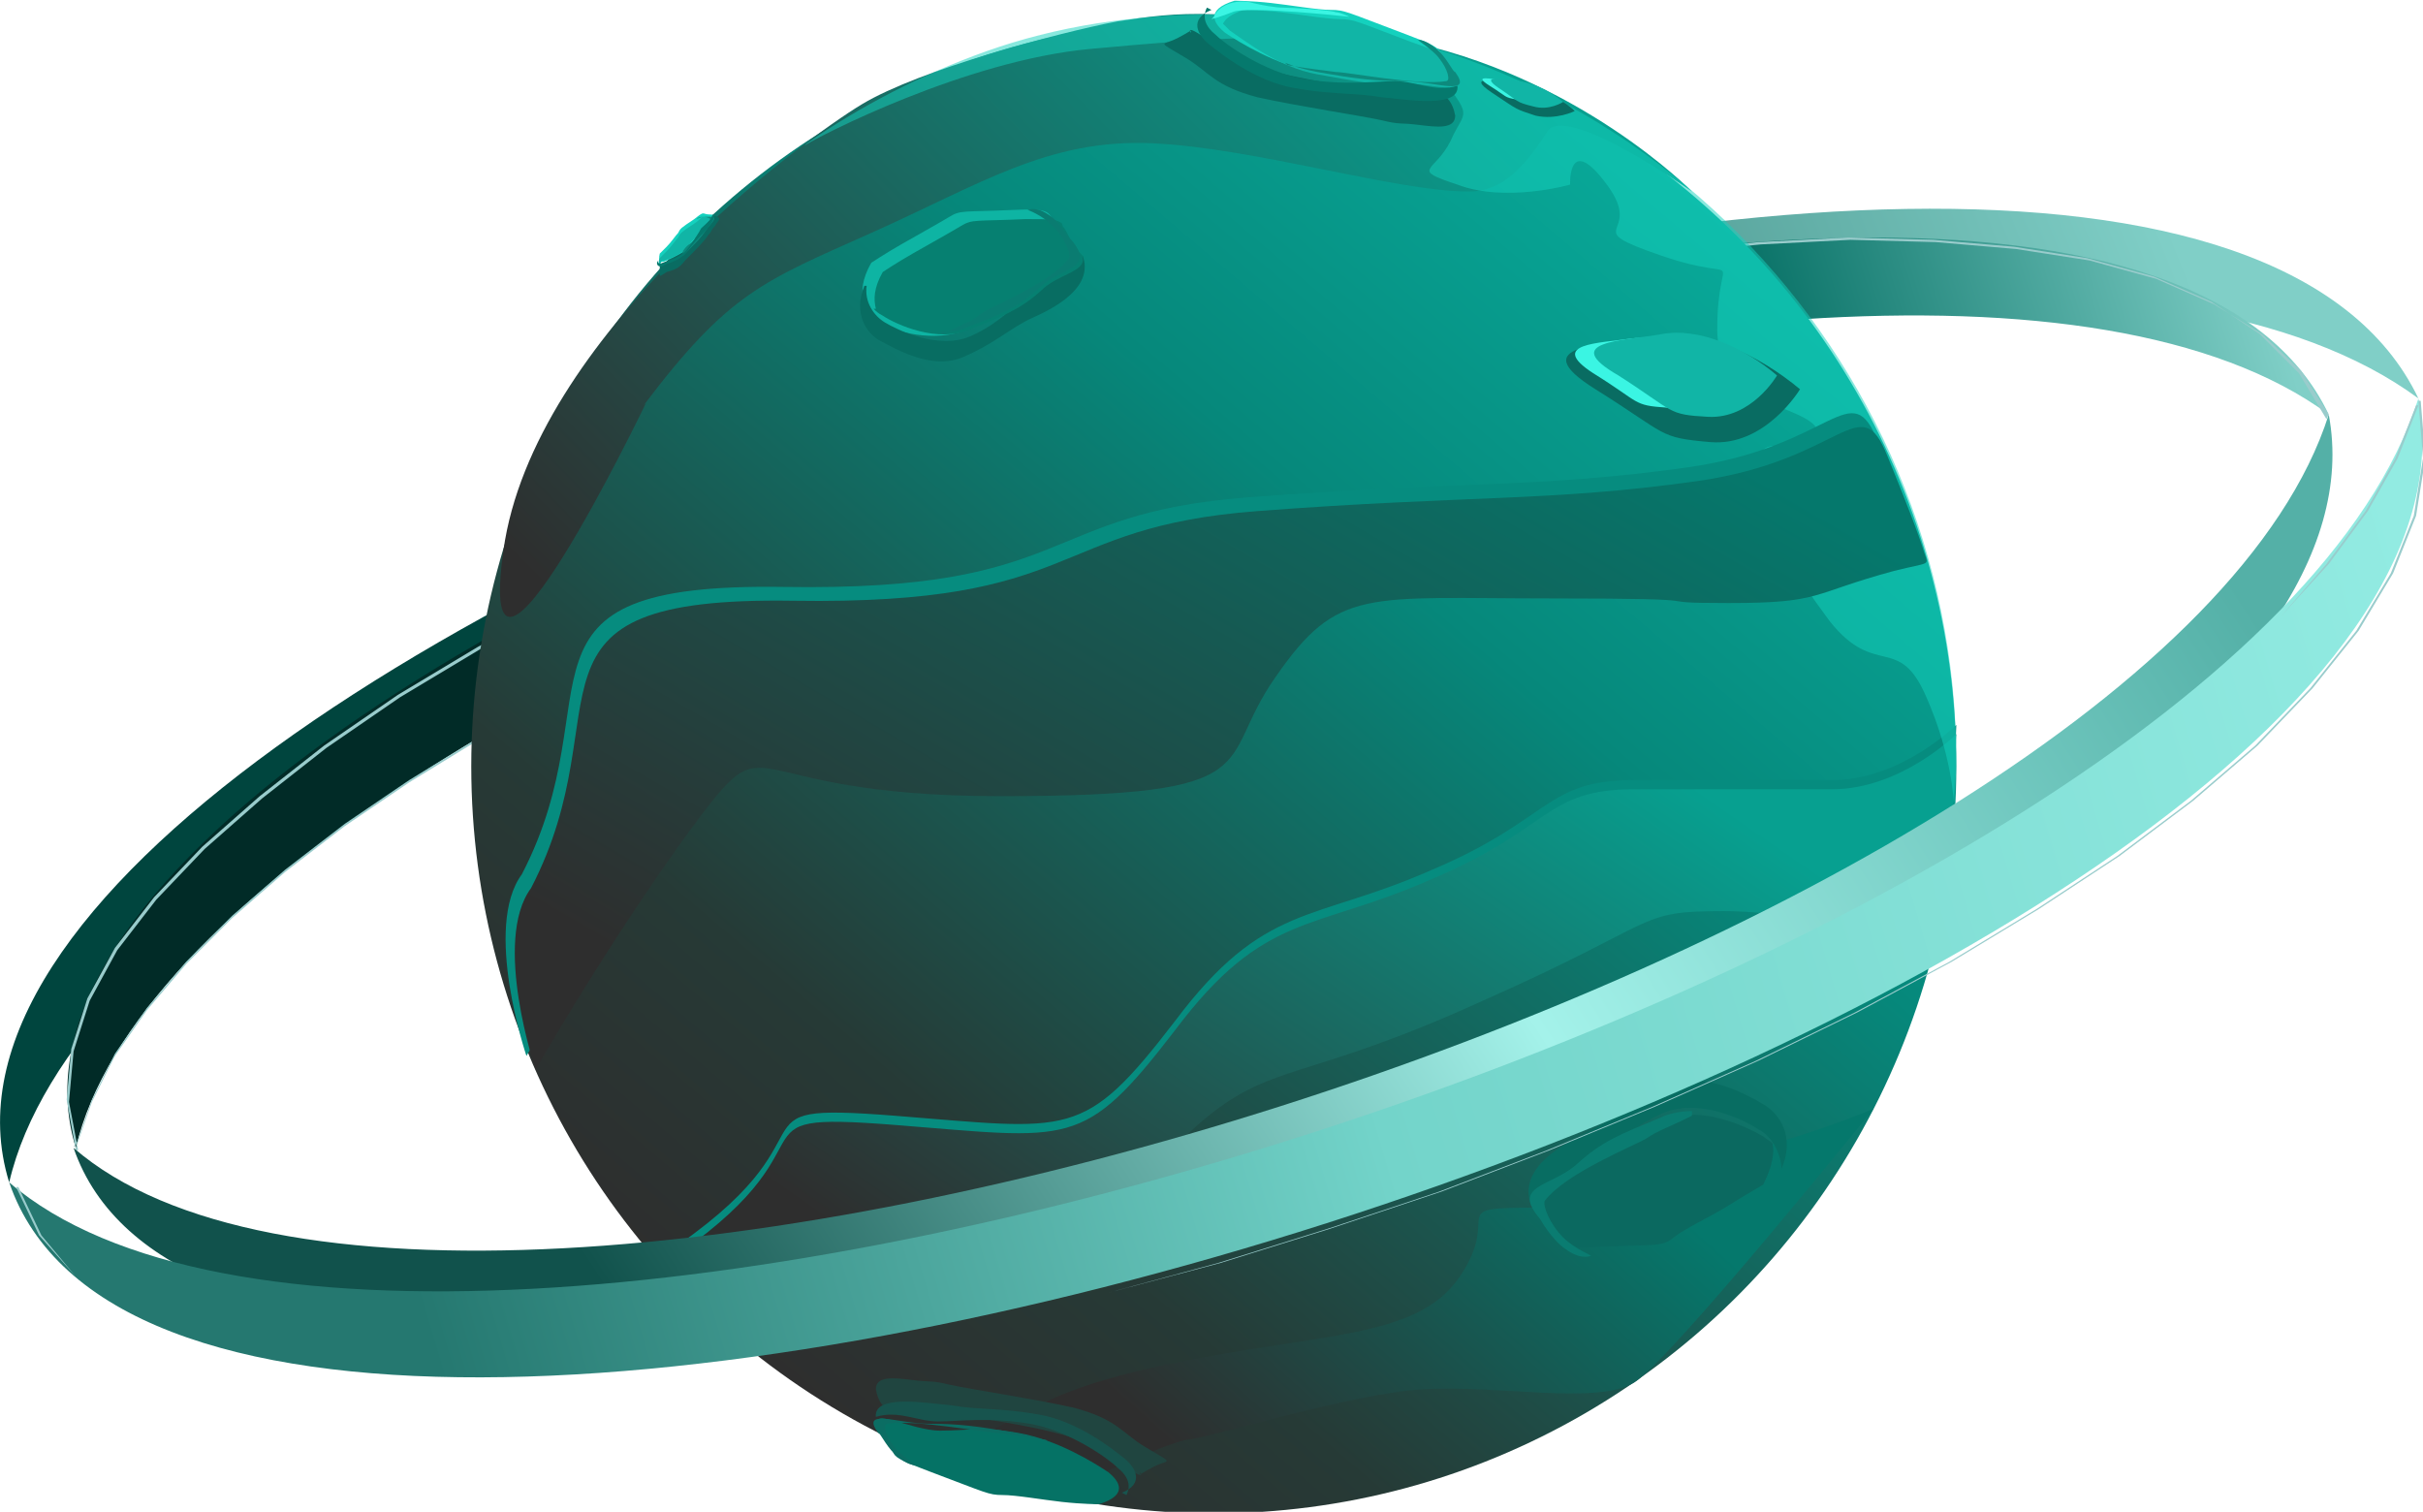 <?xml version="1.0" encoding="UTF-8"?>
<!DOCTYPE svg PUBLIC "-//W3C//DTD SVG 1.1//EN" "http://www.w3.org/Graphics/SVG/1.1/DTD/svg11.dtd">
<!-- Creator: CorelDRAW -->
<svg xmlns="http://www.w3.org/2000/svg" xml:space="preserve" width="5.483in" height="3.421in" style="shape-rendering:geometricPrecision; text-rendering:geometricPrecision; image-rendering:optimizeQuality; fill-rule:evenodd; clip-rule:evenodd"
viewBox="0 0 1.054 0.657"
 xmlns:xlink="http://www.w3.org/1999/xlink">
 <defs>
  <style type="text/css">
   <![CDATA[
    .fil21 {fill:#057265}
    .fil14 {fill:#05796D}
    .fil18 {fill:#068071}
    .fil4 {fill:#068C7F}
    .fil17 {fill:#086D62}
    .fil10 {fill:#096C62}
    .fil19 {fill:#0A7C71}
    .fil24 {fill:#0B6960}
    .fil22 {fill:#0B6D63}
    .fil13 {fill:#0D8A7D}
    .fil16 {fill:#0EB4A3}
    .fil12 {fill:#11B5A6}
    .fil11 {fill:#14D1BE}
    .fil23 {fill:#17544E}
    .fil20 {fill:#204540}
    .fil15 {fill:#3AF5E3}
    .fil2 {fill:#99CCCC;fill-rule:nonzero}
    .fil8 {fill:#14D1BE;fill-opacity:0.502}
    .fil7 {fill:url(#id0)}
    .fil9 {fill:url(#id1)}
    .fil3 {fill:url(#id2)}
    .fil5 {fill:url(#id3)}
    .fil26 {fill:url(#id4)}
    .fil25 {fill:url(#id5)}
    .fil6 {fill:url(#id6)}
    .fil1 {fill:url(#id7)}
    .fil0 {fill:url(#id8)}
   ]]>
  </style>
  <linearGradient id="id0" gradientUnits="userSpaceOnUse" x1="0.305" y1="0.33" x2="0.636" y2="0.005">
   <stop offset="0" style="stop-color:#2E2E2E"/>
   <stop offset="1" style="stop-color:#07A090"/>
  </linearGradient>
  <linearGradient id="id1" gradientUnits="userSpaceOnUse" x1="0.418" y1="0.504" x2="0.636" y2="0.128">
   <stop offset="0" style="stop-color:#2E2E2E"/>
   <stop offset="1" style="stop-color:#05786C"/>
  </linearGradient>
  <linearGradient id="id2" gradientUnits="userSpaceOnUse" x1="0.315" y1="0.583" x2="0.741" y2="0.082">
   <stop offset="0" style="stop-color:#2E2E2E"/>
   <stop offset="0.2" style="stop-color:#263A36"/>
   <stop offset="0.678" style="stop-color:#06887B"/>
   <stop offset="1" style="stop-color:#08AA9A"/>
  </linearGradient>
  <linearGradient id="id3" gradientUnits="userSpaceOnUse" xlink:href="#id0" x1="0.462" y1="0.605" x2="0.676" y2="0.296">
  </linearGradient>
  <linearGradient id="id4" gradientUnits="userSpaceOnUse" x1="0.186" y1="0.599" x2="1.083" y2="0.334">
   <stop offset="0" style="stop-color:#257870"/>
   <stop offset="0.459" style="stop-color:#73D4CA"/>
   <stop offset="1" style="stop-color:#92EBE2"/>
  </linearGradient>
  <linearGradient id="id5" gradientUnits="userSpaceOnUse" x1="0.271" y1="0.581" x2="0.92" y2="0.162">
   <stop offset="0" style="stop-color:#11524C"/>
   <stop offset="0.529" style="stop-color:#A4F2EA"/>
   <stop offset="1" style="stop-color:#54B0A7"/>
  </linearGradient>
  <linearGradient id="id6" gradientUnits="userSpaceOnUse" xlink:href="#id1" x1="0.532" y1="0.65" x2="0.682" y2="0.482">
  </linearGradient>
  <linearGradient id="id7" gradientUnits="userSpaceOnUse" x1="0.316" y1="0.383" x2="1.008" y2="0.172">
   <stop offset="0" style="stop-color:#012B27"/>
   <stop offset="0.678" style="stop-color:#006B60"/>
   <stop offset="1" style="stop-color:#80CFC7"/>
  </linearGradient>
  <linearGradient id="id8" gradientUnits="userSpaceOnUse" x1="0.321" y1="0.283" x2="0.928" y2="0.04">
   <stop offset="0" style="stop-color:#00453E"/>
   <stop offset="1" style="stop-color:#80CFC7"/>
  </linearGradient>
 </defs>
 <g id="Layer_x0020_1">
  <g id="_347214408">
   <path id="_354750664" class="fil0" d="M1.052 0.173c-0.21,-0.155 -0.995,0.113 -1.048,0.341 -0.075,-0.242 0.933,-0.582 1.048,-0.341z"/>
   <g>
    <path id="_354671200" class="fil1" d="M1.013 0.18c-0.197,-0.145 -0.93,0.105 -0.98,0.319 -0.07,-0.226 0.873,-0.544 0.98,-0.319z"/>
    <path id="_3546712001" class="fil2" d="M0.033 0.499l0.001 -0 -0.001 1.81576e-005 0.007 -0.02 0.01 -0.02 0.014 -0.02 0.017 -0.02 0.02 -0.02 0.023 -0.02 0.026 -0.02 0.028 -0.019 0.031 -0.019 0.033 -0.019 0.034 -0.018 0.036 -0.017 0.037 -0.017 0.038 -0.016 0.039 -0.015 0.04 -0.014 0.04 -0.013 0.041 -0.012 0.041 -0.01 0.04 -0.009 0.04 -0.008 0.039 -0.006 0.038 -0.005 0.037 -0.003 0.036 -0.002 0.034 0 0.032 0.002 0.03 0.004 0.028 0.006 0.026 0.008 0.023 0.01 0.02 0.012 -0 0 -0.02 -0.012 -0.023 -0.01 -0.026 -0.008 -0.028 -0.006 -0.03 -0.004 -0.032 -0.002 -0.034 -0 -0.036 0.002 -0.037 0.003 -0.038 0.005 -0.039 0.006 -0.04 0.008 -0.04 0.009 -0.041 0.01 -0.041 0.012 -0.04 0.013 -0.04 0.014 -0.039 0.015 -0.038 0.016 -0.037 0.017 -0.036 0.017 -0.034 0.018 -0.033 0.018 -0.031 0.019 -0.028 0.019 -0.026 0.02 -0.023 0.02 -0.02 0.02 -0.017 0.02 -0.014 0.02 -0.01 0.02 -0.007 0.02 -0.001 1.81576e-005zm0.98 -0.319l0 -0 -0 0 -0.012 -0.019 -0.017 -0.016 -0.021 -0.013 -0.025 -0.011 -0.029 -0.008 -0.032 -0.005 -0.035 -0.003 -0.037 -0.001 -0.039 0.002 -0.041 0.004 -0.043 0.006 -0.044 0.008 -0.045 0.01 -0.045 0.011 -0.045 0.013 -0.045 0.014 -0.045 0.016 -0.044 0.017 -0.043 0.018 -0.041 0.019 -0.039 0.02 -0.037 0.02 -0.035 0.021 -0.032 0.022 -0.028 0.022 -0.025 0.022 -0.021 0.022 -0.017 0.022 -0.012 0.022 -0.007 0.022 -0.002 0.022 0.004 0.021 -0.001 0 -0.004 -0.022 0.002 -0.022 0.007 -0.022 0.012 -0.022 0.017 -0.022 0.021 -0.022 0.025 -0.022 0.028 -0.022 0.032 -0.022 0.035 -0.021 0.037 -0.02 0.039 -0.02 0.041 -0.019 0.043 -0.018 0.044 -0.017 0.045 -0.016 0.045 -0.014 0.045 -0.013 0.045 -0.011 0.045 -0.01 0.044 -0.008 0.043 -0.006 0.041 -0.004 0.039 -0.002 0.037 0.001 0.035 0.003 0.032 0.005 0.029 0.008 0.025 0.011 0.021 0.014 0.017 0.017 0.012 0.02 -0 0z"/>
   </g>
   <g id="_358873952">
    <g>
     <ellipse id="_358874720" class="fil3" cx="0.528" cy="0.333" rx="0.323" ry="0.325"/>
     <path id="_358874912" class="fil4" d="M0.288 0.546c0.082,-0.054 0.024,-0.067 0.101,-0.061 0.077,0.006 0.082,0.011 0.122,-0.041 0.039,-0.052 0.06,-0.043 0.112,-0.066 0.052,-0.022 0.049,-0.039 0.088,-0.039 0.039,0 0.056,0 0.086,0 0.03,0 0.054,-0.024 0.054,-0.024 0,0 -0.002,0.059 -0.006,0.077 -0.004,0.018 -0.056,-0 -0.095,-0 -0.039,0 -0.026,0.004 -0.105,0.039 -0.079,0.036 -0.092,0.026 -0.124,0.054 -0.032,0.028 0.006,0.036 -0.054,0.049 -0.06,0.013 -0.054,0.004 -0.082,0.017 -0.028,0.013 -0.062,0.029 -0.062,0.029l-0.034 -0.033z"/>
     <path id="_358875104" class="fil5" d="M0.288 0.55c0.082,-0.054 0.024,-0.067 0.101,-0.061 0.077,0.006 0.082,0.011 0.122,-0.041 0.039,-0.052 0.06,-0.043 0.112,-0.066 0.052,-0.022 0.049,-0.039 0.088,-0.039 0.039,0 0.056,0 0.086,0 0.03,0 0.054,-0.024 0.054,-0.024 0,0 -0.002,0.059 -0.006,0.077 -0.004,0.018 -0.056,-0 -0.095,-0 -0.039,0 -0.026,0.004 -0.105,0.039 -0.079,0.036 -0.092,0.026 -0.124,0.054 -0.032,0.028 0.006,0.036 -0.054,0.049 -0.06,0.013 -0.054,0.004 -0.082,0.017 -0.028,0.013 -0.062,0.029 -0.062,0.029l-0.034 -0.033z"/>
     <path id="_358875152" class="fil6" d="M0.399 0.631c0.047,-0.007 0.036,-0.022 0.105,-0.037 0.069,-0.015 0.112,-0.011 0.131,-0.039 0.019,-0.028 -0.008,-0.03 0.034,-0.03 0.041,0 0.079,-0.021 0.103,-0.028 0.024,-0.007 0.043,-0.015 0.043,-0.015 0,0 -0.088,0.109 -0.104,0.119 -0.016,0.01 -0.06,0.001 -0.092,0.003 -0.032,0.002 -0.092,0.021 -0.103,0.022 -0.011,0.002 -0.057,0.024 -0.057,0.024l-0.059 -0.019z"/>
     <path id="_358875176" class="fil7" d="M0.28 0.176c0.037,-0.049 0.052,-0.054 0.099,-0.075 0.047,-0.021 0.077,-0.041 0.122,-0.039 0.045,0.002 0.106,0.021 0.138,0.021 0.012,0 0.022,-0.007 0.034,-0.026 0.008,-0.013 0.063,0.026 0.063,0.026 0,0 -0.05,-0.051 -0.127,-0.066 -0.077,-0.015 -0.097,-0.012 -0.123,-0.008 -0.026,0.005 -0.086,0.021 -0.111,0.036 -0.025,0.015 -0.143,0.101 -0.156,0.194 -0.013,0.092 0.062,-0.064 0.062,-0.064z"/>
     <path id="_358875368" class="fil8" d="M0.35 0.063c0.006,-0.004 0.07,-0.037 0.124,-0.042 0.054,-0.005 0.076,-0.006 0.094,-0.003 0.018,0.004 0.038,-0.01 0.056,0.012 0.018,0.022 0.013,0.017 0.007,0.031 -0.007,0.014 -0.018,0.012 0.003,0.019 0.021,0.008 0.049,0 0.049,0 0,0 -0.001,-0.023 0.016,0 0.017,0.023 -0.014,0.018 0.024,0.031 0.038,0.013 0.024,-0.006 0.024,0.032 0,0.037 0.046,0.032 0.044,0.047 -0.003,0.015 -0.041,-0.016 -0.018,0.032 0.023,0.048 0.004,0.022 0.023,0.048 0.02,0.025 0.03,0.005 0.042,0.033 0.011,0.025 0.012,0.045 0.012,0.048 0,-0.007 0.001,-0.013 0.001,-0.02 0,-0.179 -0.145,-0.325 -0.323,-0.325 -0.035,0 -0.068,0.005 -0.099,0.016 -0.028,0.01 -0.055,0.024 -0.078,0.04z"/>
     <path id="_358875560" class="fil4" d="M0.227 0.38c0.041,-0.079 -0.013,-0.127 0.114,-0.125 0.127,0.002 0.11,-0.032 0.202,-0.039 0.092,-0.007 0.127,-0.004 0.191,-0.013 0.064,-0.009 0.071,-0.041 0.083,-0.011 0.007,0.017 0.014,0.035 0.016,0.042 0.002,0.006 0.003,0.004 -0.013,0.008 -0.037,0.01 -0.031,0.014 -0.072,0.014 -0.041,0 0.004,-0.002 -0.077,-0.002 -0.081,0 -0.093,-0.005 -0.12,0.034 -0.027,0.038 -1.13485e-005,0.052 -0.12,0.052 -0.12,0 -0.097,-0.036 -0.135,0.015 -0.037,0.051 -0.067,0.104 -0.067,0.104 0,0 -0.019,-0.056 -0.002,-0.079z"/>
     <path id="_358875752" class="fil9" d="M0.231 0.386c0.041,-0.079 -0.013,-0.127 0.114,-0.125 0.127,0.002 0.11,-0.032 0.202,-0.039 0.092,-0.007 0.127,-0.004 0.191,-0.013 0.064,-0.009 0.071,-0.041 0.083,-0.011 0.007,0.017 0.014,0.035 0.016,0.042 0.002,0.006 0.003,0.004 -0.013,0.008 -0.037,0.01 -0.031,0.014 -0.072,0.014 -0.041,0 0.004,-0.002 -0.077,-0.002 -0.081,0 -0.093,-0.005 -0.12,0.034 -0.027,0.038 -1.13485e-005,0.052 -0.12,0.052 -0.12,0 -0.097,-0.036 -0.135,0.015 -0.037,0.051 -0.067,0.104 -0.067,0.104 0,0 -0.019,-0.056 -0.002,-0.079z"/>
    </g>
    <g>
     <g>
      <path id="_358876208" class="fil10" d="M0.518 0.013c-0.005,0.003 -0.007,0.004 -0.01,0.005 -0.003,0.001 -0.002,0.001 0.008,0.007 0.01,0.006 0.012,0.012 0.031,0.017 0.018,0.004 0.045,0.008 0.054,0.01 0.008,0.002 0.008,0.001 0.016,0.002 0.008,0.001 0.016,0.002 0.016,-0.004 -0.001,-0.006 -0.004,-0.008 -0.004,-0.008 0,0 -0.079,-0.006 -0.097,-0.02 -0.018,-0.014 -0.014,-0.008 -0.014,-0.008z"/>
      <g>
       <path id="_358876808" class="fil11" d="M0.537 0c-0.013,0.004 -0.009,0.01 -0.004,0.014 0.006,0.004 0.022,0.014 0.039,0.017 0.017,0.003 0.021,0.001 0.034,0.001 0.013,-0 0.034,0.012 0.025,0 -0.009,-0.012 0.003,-0.009 -0.021,-0.018 -0.024,-0.009 -0.025,-0.01 -0.031,-0.01 -0.006,-0 -0.017,-0.002 -0.026,-0.003 -0.009,-0.001 -0.016,-0.001 -0.016,-0.001z"/>
       <path id="_358877000" class="fil12" d="M0.532 0.01c0.001,0.001 0.002,0.002 0.003,0.003 0.006,0.004 0.021,0.016 0.038,0.019 0.017,0.003 0.025,0.005 0.038,0.004 0.01,-0 0.022,0.004 0.024,0l-0 -0c-0.003,-0.005 -0.004,-0.007 -0.004,-0.009 -0,-0.001 -0.001,-0.001 -0.001,-0.002 -0.001,-0.002 -0.005,-0.003 -0.016,-0.007 -0.024,-0.009 -0.025,-0.01 -0.031,-0.01 -0.006,-0 -0.017,-0.002 -0.026,-0.003 -0.009,-0.001 -0.016,-0.001 -0.016,-0.001 -0.006,0.002 -0.008,0.004 -0.009,0.006z"/>
       <path id="_358877120" class="fil13" d="M0.56 0.028c0.012,0.002 0.014,0.002 0.021,0.003 0.005,0 0.036,0.006 0.048,0.004 0.002,-0 0.001,-0.005 -0.003,-0.01 -0.003,-0.004 -0.01,-0.008 -0.009,-0.008 0.003,0 0.007,0.003 0.009,0.005 0.004,0.004 0.006,0.009 0.007,0.009 0.008,0.011 -0.009,0.004 -0.022,0.004 -0.013,0 -0.021,-0.001 -0.038,-0.004 -0.005,-0.001 -0.009,-0.002 -0.014,-0.004z"/>
       <path id="_358877336" class="fil14" d="M0.527 0.004c-0.01,0.004 -0.006,0.011 -0.001,0.015 0.005,0.004 0.02,0.016 0.037,0.019 0.017,0.003 0.027,0.002 0.038,0.004 0.011,0.001 0.034,0.005 0.033,-0.005 -0.01,0.003 -0.018,-0.002 -0.027,-0.002 -0.009,-0 -0.022,0.002 -0.04,-0.001 -0.017,-0.003 -0.034,-0.015 -0.038,-0.019 -0.005,-0.004 -0.006,-0.008 -0.004,-0.012z"/>
      </g>
     </g>
     <path id="_358876016" class="fil15" d="M0.528 0.007c0,0 0.001,-0.003 0.005,-0.005 0.004,-0.002 0.009,-0.002 0.012,-0.001 0.004,0.001 0.01,0.002 0.013,0.002 0.003,0 0.021,0.001 0.023,0.002 0.002,0 0.006,0.002 0.006,0.002 0,0 -0.045,-0.005 -0.051,-0.002 -0.005,0.002 -0.009,0.003 -0.009,0.003z"/>
    </g>
    <g>
     <path id="_358877360" class="fil10" d="M0.783 0.169c-0.018,-0.015 -0.043,-0.027 -0.064,-0.023 -0.021,0.004 -0.057,0.003 -0.025,0.023 0.032,0.02 0.027,0.021 0.05,0.023 0.024,0.002 0.039,-0.023 0.039,-0.023z"/>
     <path id="_358877408" class="fil15" d="M0.75 0.162c-0.011,-0.01 -0.028,-0.017 -0.041,-0.015 -0.013,0.002 -0.036,0.002 -0.016,0.015 0.021,0.013 0.017,0.014 0.032,0.015 0.015,0.001 0.025,-0.015 0.025,-0.015z"/>
     <path id="_358877432" class="fil12" d="M0.773 0.163c-0.014,-0.012 -0.034,-0.021 -0.05,-0.018 -0.017,0.003 -0.045,0.003 -0.019,0.018 0.025,0.016 0.021,0.017 0.039,0.018 0.019,0.001 0.03,-0.018 0.03,-0.018z"/>
    </g>
    <g>
     <path id="_358877840" class="fil10" d="M0.287 0.116c-0,0.002 -9.75973e-005,0.002 -0,0.003 -0,0.001 6.05255e-006,0.001 0.003,-0.001 0.003,-0.001 0.005,-0.001 0.008,-0.005 0.004,-0.004 0.009,-0.009 0.01,-0.011 0.002,-0.002 0.001,-0.002 0.003,-0.004 0.001,-0.002 0.003,-0.003 0.001,-0.004 -0.001,-0.001 -0.002,-0 -0.002,-0 0,0 -0.013,0.017 -0.019,0.019 -0.006,0.002 -0.004,0.002 -0.004,0.002z"/>
     <g>
      <path id="_359277408" class="fil11" d="M0.287 0.11c-0.001,0.004 0.001,0.004 0.003,0.003 0.002,-0.001 0.007,-0.003 0.01,-0.006 0.003,-0.004 0.003,-0.005 0.005,-0.008 0.002,-0.003 0.008,-0.006 0.004,-0.006 -0.004,0 -0.002,-0.002 -0.007,0.002 -0.006,0.004 -0.006,0.004 -0.007,0.006 -0.001,0.001 -0.003,0.004 -0.005,0.006 -0.002,0.002 -0.003,0.003 -0.003,0.003z"/>
      <path id="_350487440" class="fil12" d="M0.288 0.113c0,-4.00981e-005 0.001,-0 0.001,-0 0.002,-0.001 0.007,-0.002 0.01,-0.006 0.003,-0.004 0.005,-0.005 0.007,-0.008 0.001,-0.002 0.004,-0.005 0.004,-0.005l-0 6.05255e-006c-0.002,7.56569e-005 -0.002,-0 -0.003,-0 -0,-1.74011e-005 -0,-4.08547e-005 -0.001,-6.80912e-005 -0.001,4.31244e-005 -0.001,0.001 -0.004,0.003 -0.006,0.004 -0.006,0.004 -0.007,0.006 -0.001,0.001 -0.003,0.004 -0.005,0.006 -0.002,0.002 -0.003,0.003 -0.003,0.003 -0.001,0.002 -0,0.003 0,0.003z"/>
      <path id="_350269304" class="fil13" d="M0.297 0.109c0.002,-0.003 0.003,-0.003 0.004,-0.004 0.001,-0.001 0.007,-0.007 0.008,-0.01 0,-0 -0.001,-0.001 -0.003,-0.001 -0.001,0 -0.003,0.001 -0.003,0.001 0.001,-0.001 0.002,-0.001 0.003,-0.001 0.002,-0 0.003,-4.53941e-006 0.003,-0 0.004,-6.96043e-005 -0,0.003 -0.002,0.006 -0.002,0.003 -0.004,0.005 -0.007,0.008 -0.001,0.001 -0.002,0.002 -0.003,0.003z"/>
      <path id="_350269712" class="fil14" d="M0.286 0.113c-0.001,0.003 0.002,0.003 0.003,0.002 0.002,-0.001 0.007,-0.002 0.01,-0.006 0.003,-0.004 0.005,-0.006 0.007,-0.008 0.002,-0.002 0.006,-0.007 0.004,-0.008 -0.001,0.003 -0.003,0.004 -0.005,0.006 -0.001,0.002 -0.003,0.005 -0.006,0.009 -0.003,0.004 -0.009,0.005 -0.01,0.006 -0.002,0.001 -0.003,0 -0.003,-0.001z"/>
     </g>
    </g>
    <g>
     <path id="_354770800" class="fil10" d="M0.684 0.047c-0.006,-0.005 -0.016,-0.01 -0.024,-0.011 -0.009,-0.001 -0.023,-0.004 -0.011,0.004 0.012,0.008 0.01,0.007 0.019,0.01 0.009,0.002 0.017,-0.002 0.017,-0.002z"/>
     <path id="_354774616" class="fil15" d="M0.671 0.042c-0.004,-0.003 -0.01,-0.007 -0.016,-0.007 -0.006,-0.001 -0.015,-0.003 -0.007,0.002 0.008,0.005 0.006,0.005 0.012,0.006 0.006,0.002 0.011,-0.001 0.011,-0.001z"/>
     <path id="_354773728" class="fil12" d="M0.68 0.044c-0.005,-0.004 -0.012,-0.008 -0.019,-0.009 -0.007,-0.001 -0.018,-0.003 -0.009,0.003 0.009,0.006 0.007,0.006 0.015,0.008 0.007,0.002 0.013,-0.002 0.013,-0.002z"/>
    </g>
    <g>
     <path id="_354772456" class="fil16" d="M0.379 0.114c-0.008,0.014 -0.002,0.022 0.004,0.026 0.006,0.004 0.023,0.009 0.038,0.003 0.014,-0.006 0.016,-0.012 0.026,-0.021 0.01,-0.009 0.031,-0.002 0.019,-0.015 -0.013,-0.014 -0.003,-0.017 -0.025,-0.016 -0.022,0.001 -0.023,-6.12821e-005 -0.028,0.003 -0.005,0.003 -0.014,0.008 -0.021,0.012 -0.007,0.004 -0.013,0.008 -0.013,0.008z"/>
     <path id="_354771232" class="fil17" d="M0.376 0.124c-0.005,0.012 0.001,0.021 0.007,0.024 0.006,0.003 0.022,0.013 0.036,0.007 0.014,-0.006 0.021,-0.013 0.03,-0.017 0.009,-0.004 0.027,-0.013 0.022,-0.027 -0.006,0.01 -0.014,0.009 -0.02,0.013 -0.006,0.005 -0.015,0.016 -0.029,0.022 -0.014,0.006 -0.032,-0.003 -0.037,-0.006 -0.005,-0.003 -0.009,-0.009 -0.008,-0.016z"/>
     <path id="_354774112" class="fil18" d="M0.38 0.134c0.001,0.001 0.002,0.002 0.004,0.003 0.006,0.004 0.024,0.012 0.038,0.006 0.014,-0.006 0.021,-0.008 0.031,-0.017 0.007,-0.007 0.019,-0.008 0.018,-0.014l-0 -0.001c-0.005,-0.005 -0.006,-0.009 -0.008,-0.012 -0.001,-0.001 -0.001,-0.002 -0.001,-0.002 -0.002,-0.002 -0.005,-0.002 -0.016,-0.002 -0.022,0.001 -0.023,-6.12821e-005 -0.028,0.003 -0.005,0.003 -0.014,0.008 -0.021,0.012 -0.007,0.004 -0.013,0.008 -0.013,0.008 -0.004,0.007 -0.004,0.012 -0.003,0.016z"/>
     <path id="_354760504" class="fil19" d="M0.41 0.145c0.01,-0.005 0.012,-0.005 0.017,-0.009 0.004,-0.003 0.03,-0.013 0.038,-0.024 0.001,-0.002 -0.002,-0.009 -0.007,-0.014 -0.005,-0.005 -0.011,-0.007 -0.011,-0.007 0.003,-0.001 0.006,0 0.009,0.002 0.005,0.003 0.009,0.011 0.01,0.011 0.011,0.013 -0.005,0.012 -0.014,0.021 -0.01,0.009 -0.016,0.011 -0.031,0.017 -0.004,0.002 -0.008,0.002 -0.012,0.002z"/>
    </g>
    <g>
     <path id="_354771064" class="fil20" d="M0.496 0.641c0.005,-0.003 0.007,-0.004 0.01,-0.005 0.003,-0.001 0.002,-0.001 -0.008,-0.007 -0.01,-0.006 -0.012,-0.012 -0.031,-0.017 -0.018,-0.004 -0.045,-0.008 -0.054,-0.01 -0.008,-0.002 -0.008,-0.001 -0.016,-0.002 -0.008,-0.001 -0.016,-0.002 -0.016,0.004 0.001,0.006 0.004,0.008 0.004,0.008 0,0 0.079,0.006 0.097,0.02 0.018,0.014 0.014,0.008 0.014,0.008z"/>
     <g>
      <path id="_354772336" class="fil21" d="M0.478 0.654c0.013,-0.004 0.009,-0.01 0.004,-0.014 -0.006,-0.004 -0.022,-0.014 -0.039,-0.017 -0.017,-0.003 -0.021,-0.001 -0.034,-0.001 -0.013,0 -0.034,-0.012 -0.025,-0 0.009,0.012 -0.003,0.009 0.021,0.018 0.024,0.009 0.025,0.01 0.031,0.01 0.006,0 0.017,0.002 0.026,0.003 0.009,0.001 0.016,0.001 0.016,0.001z"/>
      <path id="_354771736" class="fil22" d="M0.455 0.626c-0.012,-0.002 -0.014,-0.002 -0.021,-0.003 -0.005,-0 -0.036,-0.006 -0.048,-0.004 -0.002,0 -0.001,0.005 0.003,0.01 0.003,0.004 0.01,0.008 0.009,0.008 -0.003,-0 -0.007,-0.003 -0.009,-0.005 -0.004,-0.004 -0.006,-0.009 -0.007,-0.009 -0.008,-0.011 0.009,-0.004 0.022,-0.004 0.013,-0 0.021,0.001 0.038,0.004 0.005,0.001 0.009,0.002 0.014,0.004z"/>
      <path id="_354772072" class="fil23" d="M0.488 0.649c0.01,-0.004 0.006,-0.011 0.001,-0.015 -0.005,-0.004 -0.02,-0.016 -0.037,-0.019 -0.017,-0.003 -0.027,-0.002 -0.038,-0.004 -0.011,-0.001 -0.034,-0.005 -0.033,0.005 0.01,-0.003 0.018,0.002 0.027,0.002 0.009,0 0.022,-0.002 0.04,0.001 0.017,0.003 0.034,0.015 0.038,0.019 0.005,0.004 0.006,0.008 0.004,0.012z"/>
     </g>
    </g>
    <g>
     <path id="_354772120" class="fil17" d="M0.775 0.508c0.006,-0.014 -0.001,-0.024 -0.008,-0.028 -0.007,-0.004 -0.026,-0.015 -0.042,-0.008 -0.016,0.007 -0.024,0.015 -0.034,0.02 -0.01,0.005 -0.031,0.015 -0.025,0.032 0.006,-0.012 0.016,-0.01 0.023,-0.015 0.007,-0.005 0.018,-0.018 0.034,-0.025 0.016,-0.007 0.036,0.003 0.042,0.007 0.006,0.003 0.01,0.011 0.01,0.018z"/>
     <path id="_354770944" class="fil24" d="M0.771 0.497c-0.001,-0.001 -0.003,-0.002 -0.004,-0.003 -0.007,-0.004 -0.027,-0.014 -0.044,-0.007 -0.017,0.007 -0.024,0.01 -0.036,0.02 -0.008,0.008 -0.021,0.009 -0.021,0.016l0.001 0.001c0.006,0.006 0.007,0.01 0.009,0.013 0.001,0.001 0.001,0.002 0.002,0.003 0.002,0.002 0.006,0.003 0.018,0.002 0.025,-0.001 0.027,7.11174e-005 0.032,-0.004 0.005,-0.004 0.016,-0.009 0.024,-0.014 0.008,-0.005 0.015,-0.009 0.015,-0.009 0.004,-0.008 0.005,-0.014 0.004,-0.018z"/>
     <path id="_354772216" class="fil19" d="M0.736 0.485c-0.012,0.006 -0.014,0.006 -0.02,0.01 -0.005,0.003 -0.035,0.015 -0.044,0.027 -0.001,0.002 0.002,0.01 0.008,0.016 0.005,0.005 0.013,0.008 0.012,0.008 -0.003,0.001 -0.007,-0 -0.011,-0.003 -0.006,-0.004 -0.011,-0.013 -0.011,-0.013 -0.013,-0.015 0.005,-0.014 0.016,-0.024 0.011,-0.01 0.019,-0.013 0.036,-0.02 0.004,-0.002 0.009,-0.003 0.014,-0.003z"/>
    </g>
   </g>
   <path class="fil25" d="M1.013 0.18c-0.074,0.233 -0.815,0.463 -0.981,0.319 0.077,0.224 1.027,-0.074 0.981,-0.319z"/>
   <g>
    <path class="fil26" d="M1.052 0.173c-0.079,0.249 -0.87,0.494 -1.048,0.341 0.082,0.24 1.097,-0.079 1.048,-0.341z"/>
    <path id="1" class="fil2" d="M0.004 0.515l0 -0 0.018 0.013 0.022 0.011 0.025 0.009 0.028 0.007 0.03 0.005 0.033 0.003 0.035 0.001 0.037 -0.001 0.038 -0.003 0.04 -0.005 0.041 -0.006 0.042 -0.008 0.043 -0.009 0.043 -0.011 0.043 -0.012 0.043 -0.013 0.043 -0.014 0.042 -0.015 0.042 -0.016 0.041 -0.017 0.039 -0.018 0.038 -0.019 0.036 -0.02 0.034 -0.021 0.032 -0.021 0.029 -0.022 0.027 -0.022 0.024 -0.023 0.02 -0.023 0.017 -0.023 0.013 -0.023 0.009 -0.023 0.001 0 -0.009 0.023 -0.013 0.023 -0.017 0.023 -0.021 0.023 -0.024 0.023 -0.027 0.022 -0.029 0.022 -0.032 0.021 -0.034 0.021 -0.036 0.02 -0.038 0.019 -0.039 0.018 -0.041 0.017 -0.042 0.016 -0.042 0.015 -0.043 0.014 -0.043 0.013 -0.043 0.012 -0.043 0.011 -0.043 0.009 -0.042 0.008 -0.041 0.006 -0.04 0.005 -0.038 0.003 -0.037 0.001 -0.035 -0.001 -0.033 -0.003 -0.03 -0.005 -0.028 -0.007 -0.025 -0.009 -0.022 -0.011 -0.018 -0.013 0 -0 -0.001 0zm1.048 -0.341l0.001 3.55587e-005 0.002 0.025 -0.004 0.025 -0.01 0.025 -0.015 0.025 -0.02 0.025 -0.024 0.025 -0.028 0.024 -0.032 0.024 -0.035 0.023 -0.038 0.023 -0.041 0.022 -0.043 0.021 -0.045 0.02 -0.046 0.019 -0.047 0.018 -0.048 0.016 -0.048 0.015 -0.049 0.013 -0.048 0.011 -0.047 0.01 -0.046 0.008 -0.045 0.006 -0.043 0.004 -0.041 0.001 -0.038 -0.001 -0.035 -0.004 -0.032 -0.006 -0.029 -0.009 -0.025 -0.012 -0.02 -0.015 -0.016 -0.018 -0.01 -0.021 0.001 -0 0.01 0.021 0.015 0.018 0.02 0.015 0.025 0.012 0.029 0.009 0.032 0.006 0.035 0.004 0.038 0.001 0.041 -0.001 0.043 -0.004 0.045 -0.006 0.046 -0.008 0.047 -0.01 0.048 -0.011 0.048 -0.013 0.048 -0.015 0.048 -0.016 0.047 -0.018 0.046 -0.019 0.045 -0.02 0.043 -0.021 0.041 -0.022 0.038 -0.023 0.035 -0.023 0.032 -0.024 0.028 -0.024 0.024 -0.025 0.02 -0.025 0.015 -0.025 0.01 -0.025 0.004 -0.025 -0.002 -0.025 0.001 3.55587e-005 -0.001 -0z"/>
   </g>
  </g>
 </g>
</svg>
